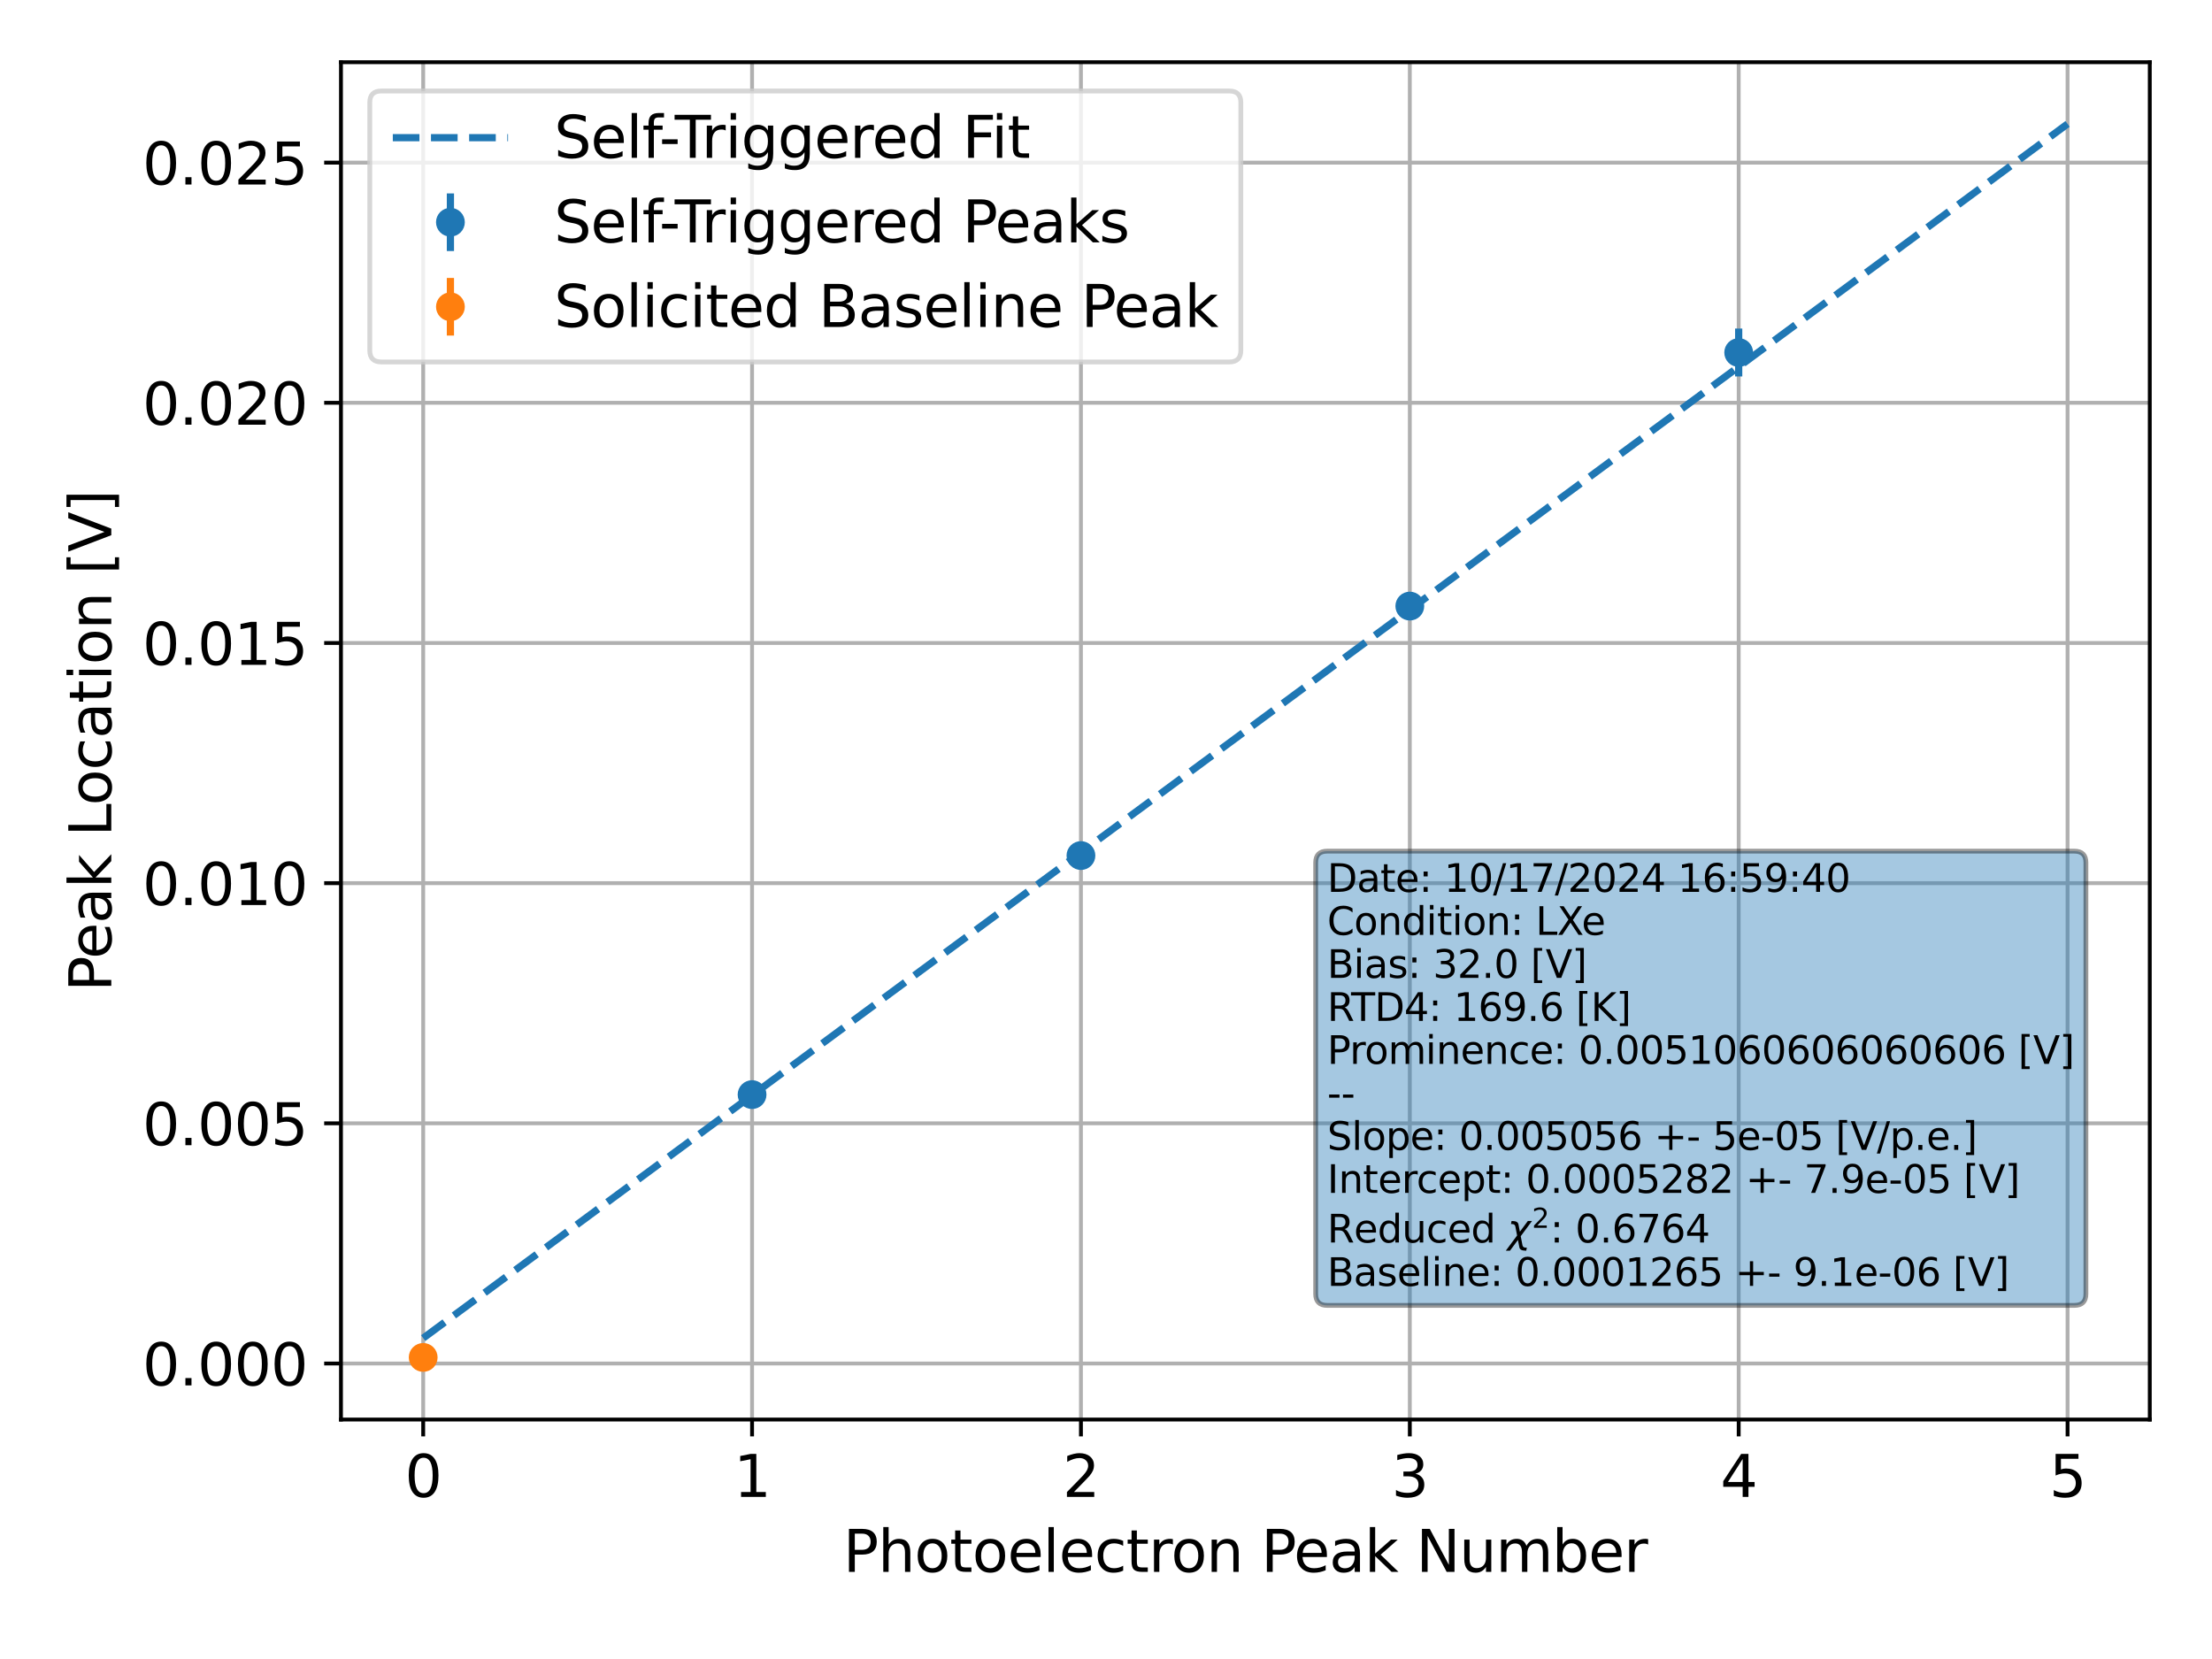 <?xml version="1.0" encoding="utf-8" standalone="no"?>
<!DOCTYPE svg PUBLIC "-//W3C//DTD SVG 1.1//EN"
  "http://www.w3.org/Graphics/SVG/1.1/DTD/svg11.dtd">
<svg xmlns:xlink="http://www.w3.org/1999/xlink" width="460.8pt" height="345.6pt" viewBox="0 0 460.8 345.6" xmlns="http://www.w3.org/2000/svg" version="1.1">
 <defs>
  <style type="text/css">*{stroke-linejoin: round; stroke-linecap: butt}</style>
 </defs>
 <g id="figure_1">
  <g id="patch_1">
   <path d="M 0 345.6 
L 460.8 345.6 
L 460.8 0 
L 0 0 
z
" style="fill: #ffffff"/>
  </g>
  <g id="axes_1">
   <g id="patch_2">
    <path d="M 71.03 295.72 
L 447.84 295.72 
L 447.84 12.96 
L 71.03 12.96 
z
" style="fill: #ffffff"/>
   </g>
   <g id="matplotlib.axis_1">
    <g id="xtick_1">
     <g id="line2d_1">
      <path d="M 88.158 295.72 
L 88.158 12.96 
" clip-path="url(#pdc0ef50275)" style="fill: none; stroke: #b0b0b0; stroke-width: 0.8; stroke-linecap: square"/>
     </g>
     <g id="line2d_2">
      <defs>
       <path id="m2bfce39508" d="M 0 0 
L 0 3.5 
" style="stroke: #000000; stroke-width: 0.8"/>
      </defs>
      <g>
       <use xlink:href="#m2bfce39508" x="88.158" y="295.72" style="stroke: #000000; stroke-width: 0.8"/>
      </g>
     </g>
     <g id="text_1">
      <!-- 0 -->
      <g transform="translate(84.34 311.838) scale(0.12 -0.12)">
       <defs>
        <path id="DejaVuSans-30" d="M 2034 4250 
Q 1547 4250 1301 3770 
Q 1056 3291 1056 2328 
Q 1056 1369 1301 889 
Q 1547 409 2034 409 
Q 2525 409 2770 889 
Q 3016 1369 3016 2328 
Q 3016 3291 2770 3770 
Q 2525 4250 2034 4250 
z
M 2034 4750 
Q 2819 4750 3233 4129 
Q 3647 3509 3647 2328 
Q 3647 1150 3233 529 
Q 2819 -91 2034 -91 
Q 1250 -91 836 529 
Q 422 1150 422 2328 
Q 422 3509 836 4129 
Q 1250 4750 2034 4750 
z
" transform="scale(0.016)"/>
       </defs>
       <use xlink:href="#DejaVuSans-30"/>
      </g>
     </g>
    </g>
    <g id="xtick_2">
     <g id="line2d_3">
      <path d="M 156.669 295.72 
L 156.669 12.96 
" clip-path="url(#pdc0ef50275)" style="fill: none; stroke: #b0b0b0; stroke-width: 0.8; stroke-linecap: square"/>
     </g>
     <g id="line2d_4">
      <g>
       <use xlink:href="#m2bfce39508" x="156.669" y="295.72" style="stroke: #000000; stroke-width: 0.8"/>
      </g>
     </g>
     <g id="text_2">
      <!-- 1 -->
      <g transform="translate(152.851 311.838) scale(0.12 -0.12)">
       <defs>
        <path id="DejaVuSans-31" d="M 794 531 
L 1825 531 
L 1825 4091 
L 703 3866 
L 703 4441 
L 1819 4666 
L 2450 4666 
L 2450 531 
L 3481 531 
L 3481 0 
L 794 0 
L 794 531 
z
" transform="scale(0.016)"/>
       </defs>
       <use xlink:href="#DejaVuSans-31"/>
      </g>
     </g>
    </g>
    <g id="xtick_3">
     <g id="line2d_5">
      <path d="M 225.18 295.72 
L 225.18 12.96 
" clip-path="url(#pdc0ef50275)" style="fill: none; stroke: #b0b0b0; stroke-width: 0.8; stroke-linecap: square"/>
     </g>
     <g id="line2d_6">
      <g>
       <use xlink:href="#m2bfce39508" x="225.18" y="295.72" style="stroke: #000000; stroke-width: 0.8"/>
      </g>
     </g>
     <g id="text_3">
      <!-- 2 -->
      <g transform="translate(221.362 311.838) scale(0.12 -0.12)">
       <defs>
        <path id="DejaVuSans-32" d="M 1228 531 
L 3431 531 
L 3431 0 
L 469 0 
L 469 531 
Q 828 903 1448 1529 
Q 2069 2156 2228 2338 
Q 2531 2678 2651 2914 
Q 2772 3150 2772 3378 
Q 2772 3750 2511 3984 
Q 2250 4219 1831 4219 
Q 1534 4219 1204 4116 
Q 875 4013 500 3803 
L 500 4441 
Q 881 4594 1212 4672 
Q 1544 4750 1819 4750 
Q 2544 4750 2975 4387 
Q 3406 4025 3406 3419 
Q 3406 3131 3298 2873 
Q 3191 2616 2906 2266 
Q 2828 2175 2409 1742 
Q 1991 1309 1228 531 
z
" transform="scale(0.016)"/>
       </defs>
       <use xlink:href="#DejaVuSans-32"/>
      </g>
     </g>
    </g>
    <g id="xtick_4">
     <g id="line2d_7">
      <path d="M 293.69 295.72 
L 293.69 12.96 
" clip-path="url(#pdc0ef50275)" style="fill: none; stroke: #b0b0b0; stroke-width: 0.8; stroke-linecap: square"/>
     </g>
     <g id="line2d_8">
      <g>
       <use xlink:href="#m2bfce39508" x="293.69" y="295.72" style="stroke: #000000; stroke-width: 0.8"/>
      </g>
     </g>
     <g id="text_4">
      <!-- 3 -->
      <g transform="translate(289.873 311.838) scale(0.12 -0.12)">
       <defs>
        <path id="DejaVuSans-33" d="M 2597 2516 
Q 3050 2419 3304 2112 
Q 3559 1806 3559 1356 
Q 3559 666 3084 287 
Q 2609 -91 1734 -91 
Q 1441 -91 1130 -33 
Q 819 25 488 141 
L 488 750 
Q 750 597 1062 519 
Q 1375 441 1716 441 
Q 2309 441 2620 675 
Q 2931 909 2931 1356 
Q 2931 1769 2642 2001 
Q 2353 2234 1838 2234 
L 1294 2234 
L 1294 2753 
L 1863 2753 
Q 2328 2753 2575 2939 
Q 2822 3125 2822 3475 
Q 2822 3834 2567 4026 
Q 2313 4219 1838 4219 
Q 1578 4219 1281 4162 
Q 984 4106 628 3988 
L 628 4550 
Q 988 4650 1302 4700 
Q 1616 4750 1894 4750 
Q 2613 4750 3031 4423 
Q 3450 4097 3450 3541 
Q 3450 3153 3228 2886 
Q 3006 2619 2597 2516 
z
" transform="scale(0.016)"/>
       </defs>
       <use xlink:href="#DejaVuSans-33"/>
      </g>
     </g>
    </g>
    <g id="xtick_5">
     <g id="line2d_9">
      <path d="M 362.201 295.72 
L 362.201 12.96 
" clip-path="url(#pdc0ef50275)" style="fill: none; stroke: #b0b0b0; stroke-width: 0.8; stroke-linecap: square"/>
     </g>
     <g id="line2d_10">
      <g>
       <use xlink:href="#m2bfce39508" x="362.201" y="295.72" style="stroke: #000000; stroke-width: 0.8"/>
      </g>
     </g>
     <g id="text_5">
      <!-- 4 -->
      <g transform="translate(358.384 311.838) scale(0.12 -0.12)">
       <defs>
        <path id="DejaVuSans-34" d="M 2419 4116 
L 825 1625 
L 2419 1625 
L 2419 4116 
z
M 2253 4666 
L 3047 4666 
L 3047 1625 
L 3713 1625 
L 3713 1100 
L 3047 1100 
L 3047 0 
L 2419 0 
L 2419 1100 
L 313 1100 
L 313 1709 
L 2253 4666 
z
" transform="scale(0.016)"/>
       </defs>
       <use xlink:href="#DejaVuSans-34"/>
      </g>
     </g>
    </g>
    <g id="xtick_6">
     <g id="line2d_11">
      <path d="M 430.712 295.72 
L 430.712 12.96 
" clip-path="url(#pdc0ef50275)" style="fill: none; stroke: #b0b0b0; stroke-width: 0.8; stroke-linecap: square"/>
     </g>
     <g id="line2d_12">
      <g>
       <use xlink:href="#m2bfce39508" x="430.712" y="295.72" style="stroke: #000000; stroke-width: 0.8"/>
      </g>
     </g>
     <g id="text_6">
      <!-- 5 -->
      <g transform="translate(426.895 311.838) scale(0.12 -0.12)">
       <defs>
        <path id="DejaVuSans-35" d="M 691 4666 
L 3169 4666 
L 3169 4134 
L 1269 4134 
L 1269 2991 
Q 1406 3038 1543 3061 
Q 1681 3084 1819 3084 
Q 2600 3084 3056 2656 
Q 3513 2228 3513 1497 
Q 3513 744 3044 326 
Q 2575 -91 1722 -91 
Q 1428 -91 1123 -41 
Q 819 9 494 109 
L 494 744 
Q 775 591 1075 516 
Q 1375 441 1709 441 
Q 2250 441 2565 725 
Q 2881 1009 2881 1497 
Q 2881 1984 2565 2268 
Q 2250 2553 1709 2553 
Q 1456 2553 1204 2497 
Q 953 2441 691 2322 
L 691 4666 
z
" transform="scale(0.016)"/>
       </defs>
       <use xlink:href="#DejaVuSans-35"/>
      </g>
     </g>
    </g>
    <g id="text_7">
     <!-- Photoelectron Peak Number -->
     <g transform="translate(175.653 327.452) scale(0.12 -0.12)">
      <defs>
       <path id="DejaVuSans-50" d="M 1259 4147 
L 1259 2394 
L 2053 2394 
Q 2494 2394 2734 2622 
Q 2975 2850 2975 3272 
Q 2975 3691 2734 3919 
Q 2494 4147 2053 4147 
L 1259 4147 
z
M 628 4666 
L 2053 4666 
Q 2838 4666 3239 4311 
Q 3641 3956 3641 3272 
Q 3641 2581 3239 2228 
Q 2838 1875 2053 1875 
L 1259 1875 
L 1259 0 
L 628 0 
L 628 4666 
z
" transform="scale(0.016)"/>
       <path id="DejaVuSans-68" d="M 3513 2113 
L 3513 0 
L 2938 0 
L 2938 2094 
Q 2938 2591 2744 2837 
Q 2550 3084 2163 3084 
Q 1697 3084 1428 2787 
Q 1159 2491 1159 1978 
L 1159 0 
L 581 0 
L 581 4863 
L 1159 4863 
L 1159 2956 
Q 1366 3272 1645 3428 
Q 1925 3584 2291 3584 
Q 2894 3584 3203 3211 
Q 3513 2838 3513 2113 
z
" transform="scale(0.016)"/>
       <path id="DejaVuSans-6f" d="M 1959 3097 
Q 1497 3097 1228 2736 
Q 959 2375 959 1747 
Q 959 1119 1226 758 
Q 1494 397 1959 397 
Q 2419 397 2687 759 
Q 2956 1122 2956 1747 
Q 2956 2369 2687 2733 
Q 2419 3097 1959 3097 
z
M 1959 3584 
Q 2709 3584 3137 3096 
Q 3566 2609 3566 1747 
Q 3566 888 3137 398 
Q 2709 -91 1959 -91 
Q 1206 -91 779 398 
Q 353 888 353 1747 
Q 353 2609 779 3096 
Q 1206 3584 1959 3584 
z
" transform="scale(0.016)"/>
       <path id="DejaVuSans-74" d="M 1172 4494 
L 1172 3500 
L 2356 3500 
L 2356 3053 
L 1172 3053 
L 1172 1153 
Q 1172 725 1289 603 
Q 1406 481 1766 481 
L 2356 481 
L 2356 0 
L 1766 0 
Q 1100 0 847 248 
Q 594 497 594 1153 
L 594 3053 
L 172 3053 
L 172 3500 
L 594 3500 
L 594 4494 
L 1172 4494 
z
" transform="scale(0.016)"/>
       <path id="DejaVuSans-65" d="M 3597 1894 
L 3597 1613 
L 953 1613 
Q 991 1019 1311 708 
Q 1631 397 2203 397 
Q 2534 397 2845 478 
Q 3156 559 3463 722 
L 3463 178 
Q 3153 47 2828 -22 
Q 2503 -91 2169 -91 
Q 1331 -91 842 396 
Q 353 884 353 1716 
Q 353 2575 817 3079 
Q 1281 3584 2069 3584 
Q 2775 3584 3186 3129 
Q 3597 2675 3597 1894 
z
M 3022 2063 
Q 3016 2534 2758 2815 
Q 2500 3097 2075 3097 
Q 1594 3097 1305 2825 
Q 1016 2553 972 2059 
L 3022 2063 
z
" transform="scale(0.016)"/>
       <path id="DejaVuSans-6c" d="M 603 4863 
L 1178 4863 
L 1178 0 
L 603 0 
L 603 4863 
z
" transform="scale(0.016)"/>
       <path id="DejaVuSans-63" d="M 3122 3366 
L 3122 2828 
Q 2878 2963 2633 3030 
Q 2388 3097 2138 3097 
Q 1578 3097 1268 2742 
Q 959 2388 959 1747 
Q 959 1106 1268 751 
Q 1578 397 2138 397 
Q 2388 397 2633 464 
Q 2878 531 3122 666 
L 3122 134 
Q 2881 22 2623 -34 
Q 2366 -91 2075 -91 
Q 1284 -91 818 406 
Q 353 903 353 1747 
Q 353 2603 823 3093 
Q 1294 3584 2113 3584 
Q 2378 3584 2631 3529 
Q 2884 3475 3122 3366 
z
" transform="scale(0.016)"/>
       <path id="DejaVuSans-72" d="M 2631 2963 
Q 2534 3019 2420 3045 
Q 2306 3072 2169 3072 
Q 1681 3072 1420 2755 
Q 1159 2438 1159 1844 
L 1159 0 
L 581 0 
L 581 3500 
L 1159 3500 
L 1159 2956 
Q 1341 3275 1631 3429 
Q 1922 3584 2338 3584 
Q 2397 3584 2469 3576 
Q 2541 3569 2628 3553 
L 2631 2963 
z
" transform="scale(0.016)"/>
       <path id="DejaVuSans-6e" d="M 3513 2113 
L 3513 0 
L 2938 0 
L 2938 2094 
Q 2938 2591 2744 2837 
Q 2550 3084 2163 3084 
Q 1697 3084 1428 2787 
Q 1159 2491 1159 1978 
L 1159 0 
L 581 0 
L 581 3500 
L 1159 3500 
L 1159 2956 
Q 1366 3272 1645 3428 
Q 1925 3584 2291 3584 
Q 2894 3584 3203 3211 
Q 3513 2838 3513 2113 
z
" transform="scale(0.016)"/>
       <path id="DejaVuSans-20" transform="scale(0.016)"/>
       <path id="DejaVuSans-61" d="M 2194 1759 
Q 1497 1759 1228 1600 
Q 959 1441 959 1056 
Q 959 750 1161 570 
Q 1363 391 1709 391 
Q 2188 391 2477 730 
Q 2766 1069 2766 1631 
L 2766 1759 
L 2194 1759 
z
M 3341 1997 
L 3341 0 
L 2766 0 
L 2766 531 
Q 2569 213 2275 61 
Q 1981 -91 1556 -91 
Q 1019 -91 701 211 
Q 384 513 384 1019 
Q 384 1609 779 1909 
Q 1175 2209 1959 2209 
L 2766 2209 
L 2766 2266 
Q 2766 2663 2505 2880 
Q 2244 3097 1772 3097 
Q 1472 3097 1187 3025 
Q 903 2953 641 2809 
L 641 3341 
Q 956 3463 1253 3523 
Q 1550 3584 1831 3584 
Q 2591 3584 2966 3190 
Q 3341 2797 3341 1997 
z
" transform="scale(0.016)"/>
       <path id="DejaVuSans-6b" d="M 581 4863 
L 1159 4863 
L 1159 1991 
L 2875 3500 
L 3609 3500 
L 1753 1863 
L 3688 0 
L 2938 0 
L 1159 1709 
L 1159 0 
L 581 0 
L 581 4863 
z
" transform="scale(0.016)"/>
       <path id="DejaVuSans-4e" d="M 628 4666 
L 1478 4666 
L 3547 763 
L 3547 4666 
L 4159 4666 
L 4159 0 
L 3309 0 
L 1241 3903 
L 1241 0 
L 628 0 
L 628 4666 
z
" transform="scale(0.016)"/>
       <path id="DejaVuSans-75" d="M 544 1381 
L 544 3500 
L 1119 3500 
L 1119 1403 
Q 1119 906 1312 657 
Q 1506 409 1894 409 
Q 2359 409 2629 706 
Q 2900 1003 2900 1516 
L 2900 3500 
L 3475 3500 
L 3475 0 
L 2900 0 
L 2900 538 
Q 2691 219 2414 64 
Q 2138 -91 1772 -91 
Q 1169 -91 856 284 
Q 544 659 544 1381 
z
M 1991 3584 
L 1991 3584 
z
" transform="scale(0.016)"/>
       <path id="DejaVuSans-6d" d="M 3328 2828 
Q 3544 3216 3844 3400 
Q 4144 3584 4550 3584 
Q 5097 3584 5394 3201 
Q 5691 2819 5691 2113 
L 5691 0 
L 5113 0 
L 5113 2094 
Q 5113 2597 4934 2840 
Q 4756 3084 4391 3084 
Q 3944 3084 3684 2787 
Q 3425 2491 3425 1978 
L 3425 0 
L 2847 0 
L 2847 2094 
Q 2847 2600 2669 2842 
Q 2491 3084 2119 3084 
Q 1678 3084 1418 2786 
Q 1159 2488 1159 1978 
L 1159 0 
L 581 0 
L 581 3500 
L 1159 3500 
L 1159 2956 
Q 1356 3278 1631 3431 
Q 1906 3584 2284 3584 
Q 2666 3584 2933 3390 
Q 3200 3197 3328 2828 
z
" transform="scale(0.016)"/>
       <path id="DejaVuSans-62" d="M 3116 1747 
Q 3116 2381 2855 2742 
Q 2594 3103 2138 3103 
Q 1681 3103 1420 2742 
Q 1159 2381 1159 1747 
Q 1159 1113 1420 752 
Q 1681 391 2138 391 
Q 2594 391 2855 752 
Q 3116 1113 3116 1747 
z
M 1159 2969 
Q 1341 3281 1617 3432 
Q 1894 3584 2278 3584 
Q 2916 3584 3314 3078 
Q 3713 2572 3713 1747 
Q 3713 922 3314 415 
Q 2916 -91 2278 -91 
Q 1894 -91 1617 61 
Q 1341 213 1159 525 
L 1159 0 
L 581 0 
L 581 4863 
L 1159 4863 
L 1159 2969 
z
" transform="scale(0.016)"/>
      </defs>
      <use xlink:href="#DejaVuSans-50"/>
      <use xlink:href="#DejaVuSans-68" x="60.303"/>
      <use xlink:href="#DejaVuSans-6f" x="123.682"/>
      <use xlink:href="#DejaVuSans-74" x="184.863"/>
      <use xlink:href="#DejaVuSans-6f" x="224.072"/>
      <use xlink:href="#DejaVuSans-65" x="285.254"/>
      <use xlink:href="#DejaVuSans-6c" x="346.777"/>
      <use xlink:href="#DejaVuSans-65" x="374.561"/>
      <use xlink:href="#DejaVuSans-63" x="436.084"/>
      <use xlink:href="#DejaVuSans-74" x="491.064"/>
      <use xlink:href="#DejaVuSans-72" x="530.273"/>
      <use xlink:href="#DejaVuSans-6f" x="569.137"/>
      <use xlink:href="#DejaVuSans-6e" x="630.318"/>
      <use xlink:href="#DejaVuSans-20" x="693.697"/>
      <use xlink:href="#DejaVuSans-50" x="725.484"/>
      <use xlink:href="#DejaVuSans-65" x="782.162"/>
      <use xlink:href="#DejaVuSans-61" x="843.686"/>
      <use xlink:href="#DejaVuSans-6b" x="904.965"/>
      <use xlink:href="#DejaVuSans-20" x="962.875"/>
      <use xlink:href="#DejaVuSans-4e" x="994.662"/>
      <use xlink:href="#DejaVuSans-75" x="1069.467"/>
      <use xlink:href="#DejaVuSans-6d" x="1132.846"/>
      <use xlink:href="#DejaVuSans-62" x="1230.258"/>
      <use xlink:href="#DejaVuSans-65" x="1293.734"/>
      <use xlink:href="#DejaVuSans-72" x="1355.258"/>
     </g>
    </g>
   </g>
   <g id="matplotlib.axis_2">
    <g id="ytick_1">
     <g id="line2d_13">
      <path d="M 71.03 284.042 
L 447.84 284.042 
" clip-path="url(#pdc0ef50275)" style="fill: none; stroke: #b0b0b0; stroke-width: 0.8; stroke-linecap: square"/>
     </g>
     <g id="line2d_14">
      <defs>
       <path id="m5e9e2263dc" d="M 0 0 
L -3.5 0 
" style="stroke: #000000; stroke-width: 0.8"/>
      </defs>
      <g>
       <use xlink:href="#m5e9e2263dc" x="71.03" y="284.042" style="stroke: #000000; stroke-width: 0.8"/>
      </g>
     </g>
     <g id="text_8">
      <!-- 0.000 -->
      <g transform="translate(29.676 288.601) scale(0.12 -0.12)">
       <defs>
        <path id="DejaVuSans-2e" d="M 684 794 
L 1344 794 
L 1344 0 
L 684 0 
L 684 794 
z
" transform="scale(0.016)"/>
       </defs>
       <use xlink:href="#DejaVuSans-30"/>
       <use xlink:href="#DejaVuSans-2e" x="63.623"/>
       <use xlink:href="#DejaVuSans-30" x="95.41"/>
       <use xlink:href="#DejaVuSans-30" x="159.033"/>
       <use xlink:href="#DejaVuSans-30" x="222.656"/>
      </g>
     </g>
    </g>
    <g id="ytick_2">
     <g id="line2d_15">
      <path d="M 71.03 234.009 
L 447.84 234.009 
" clip-path="url(#pdc0ef50275)" style="fill: none; stroke: #b0b0b0; stroke-width: 0.8; stroke-linecap: square"/>
     </g>
     <g id="line2d_16">
      <g>
       <use xlink:href="#m5e9e2263dc" x="71.03" y="234.009" style="stroke: #000000; stroke-width: 0.8"/>
      </g>
     </g>
     <g id="text_9">
      <!-- 0.005 -->
      <g transform="translate(29.676 238.568) scale(0.12 -0.12)">
       <use xlink:href="#DejaVuSans-30"/>
       <use xlink:href="#DejaVuSans-2e" x="63.623"/>
       <use xlink:href="#DejaVuSans-30" x="95.41"/>
       <use xlink:href="#DejaVuSans-30" x="159.033"/>
       <use xlink:href="#DejaVuSans-35" x="222.656"/>
      </g>
     </g>
    </g>
    <g id="ytick_3">
     <g id="line2d_17">
      <path d="M 71.03 183.976 
L 447.84 183.976 
" clip-path="url(#pdc0ef50275)" style="fill: none; stroke: #b0b0b0; stroke-width: 0.8; stroke-linecap: square"/>
     </g>
     <g id="line2d_18">
      <g>
       <use xlink:href="#m5e9e2263dc" x="71.03" y="183.976" style="stroke: #000000; stroke-width: 0.8"/>
      </g>
     </g>
     <g id="text_10">
      <!-- 0.010 -->
      <g transform="translate(29.676 188.535) scale(0.12 -0.12)">
       <use xlink:href="#DejaVuSans-30"/>
       <use xlink:href="#DejaVuSans-2e" x="63.623"/>
       <use xlink:href="#DejaVuSans-30" x="95.41"/>
       <use xlink:href="#DejaVuSans-31" x="159.033"/>
       <use xlink:href="#DejaVuSans-30" x="222.656"/>
      </g>
     </g>
    </g>
    <g id="ytick_4">
     <g id="line2d_19">
      <path d="M 71.03 133.944 
L 447.84 133.944 
" clip-path="url(#pdc0ef50275)" style="fill: none; stroke: #b0b0b0; stroke-width: 0.8; stroke-linecap: square"/>
     </g>
     <g id="line2d_20">
      <g>
       <use xlink:href="#m5e9e2263dc" x="71.03" y="133.944" style="stroke: #000000; stroke-width: 0.8"/>
      </g>
     </g>
     <g id="text_11">
      <!-- 0.015 -->
      <g transform="translate(29.676 138.503) scale(0.12 -0.12)">
       <use xlink:href="#DejaVuSans-30"/>
       <use xlink:href="#DejaVuSans-2e" x="63.623"/>
       <use xlink:href="#DejaVuSans-30" x="95.41"/>
       <use xlink:href="#DejaVuSans-31" x="159.033"/>
       <use xlink:href="#DejaVuSans-35" x="222.656"/>
      </g>
     </g>
    </g>
    <g id="ytick_5">
     <g id="line2d_21">
      <path d="M 71.03 83.911 
L 447.84 83.911 
" clip-path="url(#pdc0ef50275)" style="fill: none; stroke: #b0b0b0; stroke-width: 0.8; stroke-linecap: square"/>
     </g>
     <g id="line2d_22">
      <g>
       <use xlink:href="#m5e9e2263dc" x="71.03" y="83.911" style="stroke: #000000; stroke-width: 0.8"/>
      </g>
     </g>
     <g id="text_12">
      <!-- 0.020 -->
      <g transform="translate(29.676 88.47) scale(0.12 -0.12)">
       <use xlink:href="#DejaVuSans-30"/>
       <use xlink:href="#DejaVuSans-2e" x="63.623"/>
       <use xlink:href="#DejaVuSans-30" x="95.41"/>
       <use xlink:href="#DejaVuSans-32" x="159.033"/>
       <use xlink:href="#DejaVuSans-30" x="222.656"/>
      </g>
     </g>
    </g>
    <g id="ytick_6">
     <g id="line2d_23">
      <path d="M 71.03 33.878 
L 447.84 33.878 
" clip-path="url(#pdc0ef50275)" style="fill: none; stroke: #b0b0b0; stroke-width: 0.8; stroke-linecap: square"/>
     </g>
     <g id="line2d_24">
      <g>
       <use xlink:href="#m5e9e2263dc" x="71.03" y="33.878" style="stroke: #000000; stroke-width: 0.8"/>
      </g>
     </g>
     <g id="text_13">
      <!-- 0.025 -->
      <g transform="translate(29.676 38.437) scale(0.12 -0.12)">
       <use xlink:href="#DejaVuSans-30"/>
       <use xlink:href="#DejaVuSans-2e" x="63.623"/>
       <use xlink:href="#DejaVuSans-30" x="95.41"/>
       <use xlink:href="#DejaVuSans-32" x="159.033"/>
       <use xlink:href="#DejaVuSans-35" x="222.656"/>
      </g>
     </g>
    </g>
    <g id="text_14">
     <!-- Peak Location [V] -->
     <g transform="translate(23.181 206.562) rotate(-90) scale(0.12 -0.12)">
      <defs>
       <path id="DejaVuSans-4c" d="M 628 4666 
L 1259 4666 
L 1259 531 
L 3531 531 
L 3531 0 
L 628 0 
L 628 4666 
z
" transform="scale(0.016)"/>
       <path id="DejaVuSans-69" d="M 603 3500 
L 1178 3500 
L 1178 0 
L 603 0 
L 603 3500 
z
M 603 4863 
L 1178 4863 
L 1178 4134 
L 603 4134 
L 603 4863 
z
" transform="scale(0.016)"/>
       <path id="DejaVuSans-5b" d="M 550 4863 
L 1875 4863 
L 1875 4416 
L 1125 4416 
L 1125 -397 
L 1875 -397 
L 1875 -844 
L 550 -844 
L 550 4863 
z
" transform="scale(0.016)"/>
       <path id="DejaVuSans-56" d="M 1831 0 
L 50 4666 
L 709 4666 
L 2188 738 
L 3669 4666 
L 4325 4666 
L 2547 0 
L 1831 0 
z
" transform="scale(0.016)"/>
       <path id="DejaVuSans-5d" d="M 1947 4863 
L 1947 -844 
L 622 -844 
L 622 -397 
L 1369 -397 
L 1369 4416 
L 622 4416 
L 622 4863 
L 1947 4863 
z
" transform="scale(0.016)"/>
      </defs>
      <use xlink:href="#DejaVuSans-50"/>
      <use xlink:href="#DejaVuSans-65" x="56.678"/>
      <use xlink:href="#DejaVuSans-61" x="118.201"/>
      <use xlink:href="#DejaVuSans-6b" x="179.48"/>
      <use xlink:href="#DejaVuSans-20" x="237.391"/>
      <use xlink:href="#DejaVuSans-4c" x="269.178"/>
      <use xlink:href="#DejaVuSans-6f" x="323.141"/>
      <use xlink:href="#DejaVuSans-63" x="384.322"/>
      <use xlink:href="#DejaVuSans-61" x="439.303"/>
      <use xlink:href="#DejaVuSans-74" x="500.582"/>
      <use xlink:href="#DejaVuSans-69" x="539.791"/>
      <use xlink:href="#DejaVuSans-6f" x="567.574"/>
      <use xlink:href="#DejaVuSans-6e" x="628.756"/>
      <use xlink:href="#DejaVuSans-20" x="692.135"/>
      <use xlink:href="#DejaVuSans-5b" x="723.922"/>
      <use xlink:href="#DejaVuSans-56" x="762.936"/>
      <use xlink:href="#DejaVuSans-5d" x="831.344"/>
     </g>
    </g>
   </g>
   <g id="LineCollection_1">
    <path d="M 156.669 228.521 
L 156.669 227.531 
" clip-path="url(#pdc0ef50275)" style="fill: none; stroke: #1f77b4; stroke-width: 1.5"/>
    <path d="M 225.18 179.022 
L 225.18 177.436 
" clip-path="url(#pdc0ef50275)" style="fill: none; stroke: #1f77b4; stroke-width: 1.5"/>
    <path d="M 293.69 127.73 
L 293.69 124.787 
" clip-path="url(#pdc0ef50275)" style="fill: none; stroke: #1f77b4; stroke-width: 1.5"/>
    <path d="M 362.201 78.427 
L 362.201 68.449 
" clip-path="url(#pdc0ef50275)" style="fill: none; stroke: #1f77b4; stroke-width: 1.5"/>
   </g>
   <g id="LineCollection_2">
    <path d="M 88.158 282.867 
L 88.158 282.685 
" clip-path="url(#pdc0ef50275)" style="fill: none; stroke: #ff7f0e; stroke-width: 1.5"/>
   </g>
   <g id="line2d_25">
    <path d="M 88.158 278.756 
L 106.187 265.443 
L 124.216 252.131 
L 142.245 238.818 
L 160.274 225.505 
L 178.304 212.192 
L 196.333 198.879 
L 214.362 185.566 
L 232.391 172.254 
L 250.42 158.941 
L 268.45 145.628 
L 286.479 132.315 
L 304.508 119.002 
L 322.537 105.69 
L 340.566 92.377 
L 358.596 79.064 
L 376.625 65.751 
L 394.654 52.438 
L 412.683 39.126 
L 430.712 25.813 
" clip-path="url(#pdc0ef50275)" style="fill: none; stroke-dasharray: 5.55,2.4; stroke-dashoffset: 0; stroke: #1f77b4; stroke-width: 1.5"/>
   </g>
   <g id="line2d_26">
    <defs>
     <path id="mc6892e3b3c" d="M 0 2.5 
C 0.663 2.5 1.299 2.237 1.768 1.768 
C 2.237 1.299 2.5 0.663 2.5 0 
C 2.5 -0.663 2.237 -1.299 1.768 -1.768 
C 1.299 -2.237 0.663 -2.5 0 -2.5 
C -0.663 -2.5 -1.299 -2.237 -1.768 -1.768 
C -2.237 -1.299 -2.5 -0.663 -2.5 0 
C -2.5 0.663 -2.237 1.299 -1.768 1.768 
C -1.299 2.237 -0.663 2.5 0 2.5 
z
" style="stroke: #1f77b4"/>
    </defs>
    <g clip-path="url(#pdc0ef50275)">
     <use xlink:href="#mc6892e3b3c" x="156.669" y="228.026" style="fill: #1f77b4; stroke: #1f77b4"/>
     <use xlink:href="#mc6892e3b3c" x="225.18" y="178.229" style="fill: #1f77b4; stroke: #1f77b4"/>
     <use xlink:href="#mc6892e3b3c" x="293.69" y="126.258" style="fill: #1f77b4; stroke: #1f77b4"/>
     <use xlink:href="#mc6892e3b3c" x="362.201" y="73.438" style="fill: #1f77b4; stroke: #1f77b4"/>
    </g>
   </g>
   <g id="line2d_27">
    <defs>
     <path id="md7bdbc6afd" d="M 0 2.5 
C 0.663 2.5 1.299 2.237 1.768 1.768 
C 2.237 1.299 2.5 0.663 2.5 0 
C 2.5 -0.663 2.237 -1.299 1.768 -1.768 
C 1.299 -2.237 0.663 -2.5 0 -2.5 
C -0.663 -2.5 -1.299 -2.237 -1.768 -1.768 
C -2.237 -1.299 -2.5 -0.663 -2.5 0 
C -2.5 0.663 -2.237 1.299 -1.768 1.768 
C -1.299 2.237 -0.663 2.5 0 2.5 
z
" style="stroke: #ff7f0e"/>
    </defs>
    <g clip-path="url(#pdc0ef50275)">
     <use xlink:href="#md7bdbc6afd" x="88.158" y="282.776" style="fill: #ff7f0e; stroke: #ff7f0e"/>
    </g>
   </g>
   <g id="patch_3">
    <path d="M 71.03 295.72 
L 71.03 12.96 
" style="fill: none; stroke: #000000; stroke-width: 0.8; stroke-linejoin: miter; stroke-linecap: square"/>
   </g>
   <g id="patch_4">
    <path d="M 447.84 295.72 
L 447.84 12.96 
" style="fill: none; stroke: #000000; stroke-width: 0.8; stroke-linejoin: miter; stroke-linecap: square"/>
   </g>
   <g id="patch_5">
    <path d="M 71.03 295.72 
L 447.84 295.72 
" style="fill: none; stroke: #000000; stroke-width: 0.8; stroke-linejoin: miter; stroke-linecap: square"/>
   </g>
   <g id="patch_6">
    <path d="M 71.03 12.96 
L 447.84 12.96 
" style="fill: none; stroke: #000000; stroke-width: 0.8; stroke-linejoin: miter; stroke-linecap: square"/>
   </g>
   <g id="legend_1">
    <g id="patch_7">
     <path d="M 79.43 75.401 
L 256.089 75.401 
Q 258.489 75.401 258.489 73.001 
L 258.489 21.36 
Q 258.489 18.96 256.089 18.96 
L 79.43 18.96 
Q 77.03 18.96 77.03 21.36 
L 77.03 73.001 
Q 77.03 75.401 79.43 75.401 
z
" style="fill: #ffffff; opacity: 0.8; stroke: #cccccc; stroke-linejoin: miter"/>
    </g>
    <g id="line2d_28">
     <path d="M 81.83 28.678 
L 93.83 28.678 
L 105.83 28.678 
" style="fill: none; stroke-dasharray: 5.55,2.4; stroke-dashoffset: 0; stroke: #1f77b4; stroke-width: 1.5"/>
    </g>
    <g id="text_15">
     <!-- Self-Triggered Fit -->
     <g transform="translate(115.43 32.878) scale(0.12 -0.12)">
      <defs>
       <path id="DejaVuSans-53" d="M 3425 4513 
L 3425 3897 
Q 3066 4069 2747 4153 
Q 2428 4238 2131 4238 
Q 1616 4238 1336 4038 
Q 1056 3838 1056 3469 
Q 1056 3159 1242 3001 
Q 1428 2844 1947 2747 
L 2328 2669 
Q 3034 2534 3370 2195 
Q 3706 1856 3706 1288 
Q 3706 609 3251 259 
Q 2797 -91 1919 -91 
Q 1588 -91 1214 -16 
Q 841 59 441 206 
L 441 856 
Q 825 641 1194 531 
Q 1563 422 1919 422 
Q 2459 422 2753 634 
Q 3047 847 3047 1241 
Q 3047 1584 2836 1778 
Q 2625 1972 2144 2069 
L 1759 2144 
Q 1053 2284 737 2584 
Q 422 2884 422 3419 
Q 422 4038 858 4394 
Q 1294 4750 2059 4750 
Q 2388 4750 2728 4690 
Q 3069 4631 3425 4513 
z
" transform="scale(0.016)"/>
       <path id="DejaVuSans-66" d="M 2375 4863 
L 2375 4384 
L 1825 4384 
Q 1516 4384 1395 4259 
Q 1275 4134 1275 3809 
L 1275 3500 
L 2222 3500 
L 2222 3053 
L 1275 3053 
L 1275 0 
L 697 0 
L 697 3053 
L 147 3053 
L 147 3500 
L 697 3500 
L 697 3744 
Q 697 4328 969 4595 
Q 1241 4863 1831 4863 
L 2375 4863 
z
" transform="scale(0.016)"/>
       <path id="DejaVuSans-2d" d="M 313 2009 
L 1997 2009 
L 1997 1497 
L 313 1497 
L 313 2009 
z
" transform="scale(0.016)"/>
       <path id="DejaVuSans-54" d="M -19 4666 
L 3928 4666 
L 3928 4134 
L 2272 4134 
L 2272 0 
L 1638 0 
L 1638 4134 
L -19 4134 
L -19 4666 
z
" transform="scale(0.016)"/>
       <path id="DejaVuSans-67" d="M 2906 1791 
Q 2906 2416 2648 2759 
Q 2391 3103 1925 3103 
Q 1463 3103 1205 2759 
Q 947 2416 947 1791 
Q 947 1169 1205 825 
Q 1463 481 1925 481 
Q 2391 481 2648 825 
Q 2906 1169 2906 1791 
z
M 3481 434 
Q 3481 -459 3084 -895 
Q 2688 -1331 1869 -1331 
Q 1566 -1331 1297 -1286 
Q 1028 -1241 775 -1147 
L 775 -588 
Q 1028 -725 1275 -790 
Q 1522 -856 1778 -856 
Q 2344 -856 2625 -561 
Q 2906 -266 2906 331 
L 2906 616 
Q 2728 306 2450 153 
Q 2172 0 1784 0 
Q 1141 0 747 490 
Q 353 981 353 1791 
Q 353 2603 747 3093 
Q 1141 3584 1784 3584 
Q 2172 3584 2450 3431 
Q 2728 3278 2906 2969 
L 2906 3500 
L 3481 3500 
L 3481 434 
z
" transform="scale(0.016)"/>
       <path id="DejaVuSans-64" d="M 2906 2969 
L 2906 4863 
L 3481 4863 
L 3481 0 
L 2906 0 
L 2906 525 
Q 2725 213 2448 61 
Q 2172 -91 1784 -91 
Q 1150 -91 751 415 
Q 353 922 353 1747 
Q 353 2572 751 3078 
Q 1150 3584 1784 3584 
Q 2172 3584 2448 3432 
Q 2725 3281 2906 2969 
z
M 947 1747 
Q 947 1113 1208 752 
Q 1469 391 1925 391 
Q 2381 391 2643 752 
Q 2906 1113 2906 1747 
Q 2906 2381 2643 2742 
Q 2381 3103 1925 3103 
Q 1469 3103 1208 2742 
Q 947 2381 947 1747 
z
" transform="scale(0.016)"/>
       <path id="DejaVuSans-46" d="M 628 4666 
L 3309 4666 
L 3309 4134 
L 1259 4134 
L 1259 2759 
L 3109 2759 
L 3109 2228 
L 1259 2228 
L 1259 0 
L 628 0 
L 628 4666 
z
" transform="scale(0.016)"/>
      </defs>
      <use xlink:href="#DejaVuSans-53"/>
      <use xlink:href="#DejaVuSans-65" x="63.477"/>
      <use xlink:href="#DejaVuSans-6c" x="125"/>
      <use xlink:href="#DejaVuSans-66" x="152.783"/>
      <use xlink:href="#DejaVuSans-2d" x="182.488"/>
      <use xlink:href="#DejaVuSans-54" x="209.447"/>
      <use xlink:href="#DejaVuSans-72" x="255.781"/>
      <use xlink:href="#DejaVuSans-69" x="296.895"/>
      <use xlink:href="#DejaVuSans-67" x="324.678"/>
      <use xlink:href="#DejaVuSans-67" x="388.154"/>
      <use xlink:href="#DejaVuSans-65" x="451.631"/>
      <use xlink:href="#DejaVuSans-72" x="513.154"/>
      <use xlink:href="#DejaVuSans-65" x="552.018"/>
      <use xlink:href="#DejaVuSans-64" x="613.541"/>
      <use xlink:href="#DejaVuSans-20" x="677.018"/>
      <use xlink:href="#DejaVuSans-46" x="708.805"/>
      <use xlink:href="#DejaVuSans-69" x="759.074"/>
      <use xlink:href="#DejaVuSans-74" x="786.857"/>
     </g>
    </g>
    <g id="LineCollection_3">
     <path d="M 93.83 52.292 
L 93.83 40.292 
" style="fill: none; stroke: #1f77b4; stroke-width: 1.5"/>
    </g>
    <g id="line2d_29"/>
    <g id="line2d_30">
     <g>
      <use xlink:href="#mc6892e3b3c" x="93.83" y="46.292" style="fill: #1f77b4; stroke: #1f77b4"/>
     </g>
    </g>
    <g id="text_16">
     <!-- Self-Triggered Peaks -->
     <g transform="translate(115.43 50.492) scale(0.12 -0.12)">
      <defs>
       <path id="DejaVuSans-73" d="M 2834 3397 
L 2834 2853 
Q 2591 2978 2328 3040 
Q 2066 3103 1784 3103 
Q 1356 3103 1142 2972 
Q 928 2841 928 2578 
Q 928 2378 1081 2264 
Q 1234 2150 1697 2047 
L 1894 2003 
Q 2506 1872 2764 1633 
Q 3022 1394 3022 966 
Q 3022 478 2636 193 
Q 2250 -91 1575 -91 
Q 1294 -91 989 -36 
Q 684 19 347 128 
L 347 722 
Q 666 556 975 473 
Q 1284 391 1588 391 
Q 1994 391 2212 530 
Q 2431 669 2431 922 
Q 2431 1156 2273 1281 
Q 2116 1406 1581 1522 
L 1381 1569 
Q 847 1681 609 1914 
Q 372 2147 372 2553 
Q 372 3047 722 3315 
Q 1072 3584 1716 3584 
Q 2034 3584 2315 3537 
Q 2597 3491 2834 3397 
z
" transform="scale(0.016)"/>
      </defs>
      <use xlink:href="#DejaVuSans-53"/>
      <use xlink:href="#DejaVuSans-65" x="63.477"/>
      <use xlink:href="#DejaVuSans-6c" x="125"/>
      <use xlink:href="#DejaVuSans-66" x="152.783"/>
      <use xlink:href="#DejaVuSans-2d" x="182.488"/>
      <use xlink:href="#DejaVuSans-54" x="209.447"/>
      <use xlink:href="#DejaVuSans-72" x="255.781"/>
      <use xlink:href="#DejaVuSans-69" x="296.895"/>
      <use xlink:href="#DejaVuSans-67" x="324.678"/>
      <use xlink:href="#DejaVuSans-67" x="388.154"/>
      <use xlink:href="#DejaVuSans-65" x="451.631"/>
      <use xlink:href="#DejaVuSans-72" x="513.154"/>
      <use xlink:href="#DejaVuSans-65" x="552.018"/>
      <use xlink:href="#DejaVuSans-64" x="613.541"/>
      <use xlink:href="#DejaVuSans-20" x="677.018"/>
      <use xlink:href="#DejaVuSans-50" x="708.805"/>
      <use xlink:href="#DejaVuSans-65" x="765.482"/>
      <use xlink:href="#DejaVuSans-61" x="827.006"/>
      <use xlink:href="#DejaVuSans-6b" x="888.285"/>
      <use xlink:href="#DejaVuSans-73" x="946.195"/>
     </g>
    </g>
    <g id="LineCollection_4">
     <path d="M 93.83 69.906 
L 93.83 57.906 
" style="fill: none; stroke: #ff7f0e; stroke-width: 1.5"/>
    </g>
    <g id="line2d_31"/>
    <g id="line2d_32">
     <g>
      <use xlink:href="#md7bdbc6afd" x="93.83" y="63.906" style="fill: #ff7f0e; stroke: #ff7f0e"/>
     </g>
    </g>
    <g id="text_17">
     <!-- Solicited Baseline Peak -->
     <g transform="translate(115.43 68.106) scale(0.12 -0.12)">
      <defs>
       <path id="DejaVuSans-42" d="M 1259 2228 
L 1259 519 
L 2272 519 
Q 2781 519 3026 730 
Q 3272 941 3272 1375 
Q 3272 1813 3026 2020 
Q 2781 2228 2272 2228 
L 1259 2228 
z
M 1259 4147 
L 1259 2741 
L 2194 2741 
Q 2656 2741 2882 2914 
Q 3109 3088 3109 3444 
Q 3109 3797 2882 3972 
Q 2656 4147 2194 4147 
L 1259 4147 
z
M 628 4666 
L 2241 4666 
Q 2963 4666 3353 4366 
Q 3744 4066 3744 3513 
Q 3744 3084 3544 2831 
Q 3344 2578 2956 2516 
Q 3422 2416 3680 2098 
Q 3938 1781 3938 1306 
Q 3938 681 3513 340 
Q 3088 0 2303 0 
L 628 0 
L 628 4666 
z
" transform="scale(0.016)"/>
      </defs>
      <use xlink:href="#DejaVuSans-53"/>
      <use xlink:href="#DejaVuSans-6f" x="63.477"/>
      <use xlink:href="#DejaVuSans-6c" x="124.658"/>
      <use xlink:href="#DejaVuSans-69" x="152.441"/>
      <use xlink:href="#DejaVuSans-63" x="180.225"/>
      <use xlink:href="#DejaVuSans-69" x="235.205"/>
      <use xlink:href="#DejaVuSans-74" x="262.988"/>
      <use xlink:href="#DejaVuSans-65" x="302.197"/>
      <use xlink:href="#DejaVuSans-64" x="363.721"/>
      <use xlink:href="#DejaVuSans-20" x="427.197"/>
      <use xlink:href="#DejaVuSans-42" x="458.984"/>
      <use xlink:href="#DejaVuSans-61" x="527.588"/>
      <use xlink:href="#DejaVuSans-73" x="588.867"/>
      <use xlink:href="#DejaVuSans-65" x="640.967"/>
      <use xlink:href="#DejaVuSans-6c" x="702.49"/>
      <use xlink:href="#DejaVuSans-69" x="730.273"/>
      <use xlink:href="#DejaVuSans-6e" x="758.057"/>
      <use xlink:href="#DejaVuSans-65" x="821.436"/>
      <use xlink:href="#DejaVuSans-20" x="882.959"/>
      <use xlink:href="#DejaVuSans-50" x="914.746"/>
      <use xlink:href="#DejaVuSans-65" x="971.424"/>
      <use xlink:href="#DejaVuSans-61" x="1032.947"/>
      <use xlink:href="#DejaVuSans-6b" x="1094.227"/>
     </g>
    </g>
   </g>
  </g>
  <g id="text_18">
   <g id="patch_8">
    <path d="M 276.48 271.937 
L 432.134 271.937 
Q 434.534 271.937 434.534 269.536 
L 434.534 179.712 
Q 434.534 177.312 432.134 177.312 
L 276.48 177.312 
Q 274.08 177.312 274.08 179.712 
L 274.08 269.536 
Q 274.08 271.937 276.48 271.937 
z
" style="fill: #1f77b4; opacity: 0.4; stroke: #000000; stroke-linejoin: miter"/>
   </g>
   <!-- Date: 10/17/2024 16:59:40  -->
   <g transform="translate(276.48 185.791) scale(0.08 -0.08)">
    <defs>
     <path id="DejaVuSans-44" d="M 1259 4147 
L 1259 519 
L 2022 519 
Q 2988 519 3436 956 
Q 3884 1394 3884 2338 
Q 3884 3275 3436 3711 
Q 2988 4147 2022 4147 
L 1259 4147 
z
M 628 4666 
L 1925 4666 
Q 3281 4666 3915 4102 
Q 4550 3538 4550 2338 
Q 4550 1131 3912 565 
Q 3275 0 1925 0 
L 628 0 
L 628 4666 
z
" transform="scale(0.016)"/>
     <path id="DejaVuSans-3a" d="M 750 794 
L 1409 794 
L 1409 0 
L 750 0 
L 750 794 
z
M 750 3309 
L 1409 3309 
L 1409 2516 
L 750 2516 
L 750 3309 
z
" transform="scale(0.016)"/>
     <path id="DejaVuSans-2f" d="M 1625 4666 
L 2156 4666 
L 531 -594 
L 0 -594 
L 1625 4666 
z
" transform="scale(0.016)"/>
     <path id="DejaVuSans-37" d="M 525 4666 
L 3525 4666 
L 3525 4397 
L 1831 0 
L 1172 0 
L 2766 4134 
L 525 4134 
L 525 4666 
z
" transform="scale(0.016)"/>
     <path id="DejaVuSans-36" d="M 2113 2584 
Q 1688 2584 1439 2293 
Q 1191 2003 1191 1497 
Q 1191 994 1439 701 
Q 1688 409 2113 409 
Q 2538 409 2786 701 
Q 3034 994 3034 1497 
Q 3034 2003 2786 2293 
Q 2538 2584 2113 2584 
z
M 3366 4563 
L 3366 3988 
Q 3128 4100 2886 4159 
Q 2644 4219 2406 4219 
Q 1781 4219 1451 3797 
Q 1122 3375 1075 2522 
Q 1259 2794 1537 2939 
Q 1816 3084 2150 3084 
Q 2853 3084 3261 2657 
Q 3669 2231 3669 1497 
Q 3669 778 3244 343 
Q 2819 -91 2113 -91 
Q 1303 -91 875 529 
Q 447 1150 447 2328 
Q 447 3434 972 4092 
Q 1497 4750 2381 4750 
Q 2619 4750 2861 4703 
Q 3103 4656 3366 4563 
z
" transform="scale(0.016)"/>
     <path id="DejaVuSans-39" d="M 703 97 
L 703 672 
Q 941 559 1184 500 
Q 1428 441 1663 441 
Q 2288 441 2617 861 
Q 2947 1281 2994 2138 
Q 2813 1869 2534 1725 
Q 2256 1581 1919 1581 
Q 1219 1581 811 2004 
Q 403 2428 403 3163 
Q 403 3881 828 4315 
Q 1253 4750 1959 4750 
Q 2769 4750 3195 4129 
Q 3622 3509 3622 2328 
Q 3622 1225 3098 567 
Q 2575 -91 1691 -91 
Q 1453 -91 1209 -44 
Q 966 3 703 97 
z
M 1959 2075 
Q 2384 2075 2632 2365 
Q 2881 2656 2881 3163 
Q 2881 3666 2632 3958 
Q 2384 4250 1959 4250 
Q 1534 4250 1286 3958 
Q 1038 3666 1038 3163 
Q 1038 2656 1286 2365 
Q 1534 2075 1959 2075 
z
" transform="scale(0.016)"/>
    </defs>
    <use xlink:href="#DejaVuSans-44"/>
    <use xlink:href="#DejaVuSans-61" x="77.002"/>
    <use xlink:href="#DejaVuSans-74" x="138.281"/>
    <use xlink:href="#DejaVuSans-65" x="177.49"/>
    <use xlink:href="#DejaVuSans-3a" x="239.014"/>
    <use xlink:href="#DejaVuSans-20" x="272.705"/>
    <use xlink:href="#DejaVuSans-31" x="304.492"/>
    <use xlink:href="#DejaVuSans-30" x="368.115"/>
    <use xlink:href="#DejaVuSans-2f" x="431.738"/>
    <use xlink:href="#DejaVuSans-31" x="465.43"/>
    <use xlink:href="#DejaVuSans-37" x="529.053"/>
    <use xlink:href="#DejaVuSans-2f" x="592.676"/>
    <use xlink:href="#DejaVuSans-32" x="626.367"/>
    <use xlink:href="#DejaVuSans-30" x="689.99"/>
    <use xlink:href="#DejaVuSans-32" x="753.613"/>
    <use xlink:href="#DejaVuSans-34" x="817.236"/>
    <use xlink:href="#DejaVuSans-20" x="880.859"/>
    <use xlink:href="#DejaVuSans-31" x="912.646"/>
    <use xlink:href="#DejaVuSans-36" x="976.27"/>
    <use xlink:href="#DejaVuSans-3a" x="1039.893"/>
    <use xlink:href="#DejaVuSans-35" x="1073.584"/>
    <use xlink:href="#DejaVuSans-39" x="1137.207"/>
    <use xlink:href="#DejaVuSans-3a" x="1200.83"/>
    <use xlink:href="#DejaVuSans-34" x="1234.521"/>
    <use xlink:href="#DejaVuSans-30" x="1298.145"/>
    <use xlink:href="#DejaVuSans-20" x="1361.768"/>
   </g>
   <!-- Condition: LXe -->
   <g transform="translate(276.48 194.749) scale(0.08 -0.08)">
    <defs>
     <path id="DejaVuSans-43" d="M 4122 4306 
L 4122 3641 
Q 3803 3938 3442 4084 
Q 3081 4231 2675 4231 
Q 1875 4231 1450 3742 
Q 1025 3253 1025 2328 
Q 1025 1406 1450 917 
Q 1875 428 2675 428 
Q 3081 428 3442 575 
Q 3803 722 4122 1019 
L 4122 359 
Q 3791 134 3420 21 
Q 3050 -91 2638 -91 
Q 1578 -91 968 557 
Q 359 1206 359 2328 
Q 359 3453 968 4101 
Q 1578 4750 2638 4750 
Q 3056 4750 3426 4639 
Q 3797 4528 4122 4306 
z
" transform="scale(0.016)"/>
     <path id="DejaVuSans-58" d="M 403 4666 
L 1081 4666 
L 2241 2931 
L 3406 4666 
L 4084 4666 
L 2584 2425 
L 4184 0 
L 3506 0 
L 2194 1984 
L 872 0 
L 191 0 
L 1856 2491 
L 403 4666 
z
" transform="scale(0.016)"/>
    </defs>
    <use xlink:href="#DejaVuSans-43"/>
    <use xlink:href="#DejaVuSans-6f" x="69.824"/>
    <use xlink:href="#DejaVuSans-6e" x="131.006"/>
    <use xlink:href="#DejaVuSans-64" x="194.385"/>
    <use xlink:href="#DejaVuSans-69" x="257.861"/>
    <use xlink:href="#DejaVuSans-74" x="285.645"/>
    <use xlink:href="#DejaVuSans-69" x="324.854"/>
    <use xlink:href="#DejaVuSans-6f" x="352.637"/>
    <use xlink:href="#DejaVuSans-6e" x="413.818"/>
    <use xlink:href="#DejaVuSans-3a" x="477.197"/>
    <use xlink:href="#DejaVuSans-20" x="510.889"/>
    <use xlink:href="#DejaVuSans-4c" x="542.676"/>
    <use xlink:href="#DejaVuSans-58" x="598.389"/>
    <use xlink:href="#DejaVuSans-65" x="662.395"/>
   </g>
   <!-- Bias: 32.0 [V] -->
   <g transform="translate(276.48 203.707) scale(0.08 -0.08)">
    <use xlink:href="#DejaVuSans-42"/>
    <use xlink:href="#DejaVuSans-69" x="68.604"/>
    <use xlink:href="#DejaVuSans-61" x="96.387"/>
    <use xlink:href="#DejaVuSans-73" x="157.666"/>
    <use xlink:href="#DejaVuSans-3a" x="209.766"/>
    <use xlink:href="#DejaVuSans-20" x="243.457"/>
    <use xlink:href="#DejaVuSans-33" x="275.244"/>
    <use xlink:href="#DejaVuSans-32" x="338.867"/>
    <use xlink:href="#DejaVuSans-2e" x="402.49"/>
    <use xlink:href="#DejaVuSans-30" x="434.277"/>
    <use xlink:href="#DejaVuSans-20" x="497.9"/>
    <use xlink:href="#DejaVuSans-5b" x="529.688"/>
    <use xlink:href="#DejaVuSans-56" x="568.701"/>
    <use xlink:href="#DejaVuSans-5d" x="637.109"/>
   </g>
   <!-- RTD4: 169.6 [K] -->
   <g transform="translate(276.48 212.666) scale(0.08 -0.08)">
    <defs>
     <path id="DejaVuSans-52" d="M 2841 2188 
Q 3044 2119 3236 1894 
Q 3428 1669 3622 1275 
L 4263 0 
L 3584 0 
L 2988 1197 
Q 2756 1666 2539 1819 
Q 2322 1972 1947 1972 
L 1259 1972 
L 1259 0 
L 628 0 
L 628 4666 
L 2053 4666 
Q 2853 4666 3247 4331 
Q 3641 3997 3641 3322 
Q 3641 2881 3436 2590 
Q 3231 2300 2841 2188 
z
M 1259 4147 
L 1259 2491 
L 2053 2491 
Q 2509 2491 2742 2702 
Q 2975 2913 2975 3322 
Q 2975 3731 2742 3939 
Q 2509 4147 2053 4147 
L 1259 4147 
z
" transform="scale(0.016)"/>
     <path id="DejaVuSans-4b" d="M 628 4666 
L 1259 4666 
L 1259 2694 
L 3353 4666 
L 4166 4666 
L 1850 2491 
L 4331 0 
L 3500 0 
L 1259 2247 
L 1259 0 
L 628 0 
L 628 4666 
z
" transform="scale(0.016)"/>
    </defs>
    <use xlink:href="#DejaVuSans-52"/>
    <use xlink:href="#DejaVuSans-54" x="62.232"/>
    <use xlink:href="#DejaVuSans-44" x="123.316"/>
    <use xlink:href="#DejaVuSans-34" x="200.318"/>
    <use xlink:href="#DejaVuSans-3a" x="263.941"/>
    <use xlink:href="#DejaVuSans-20" x="297.633"/>
    <use xlink:href="#DejaVuSans-31" x="329.42"/>
    <use xlink:href="#DejaVuSans-36" x="393.043"/>
    <use xlink:href="#DejaVuSans-39" x="456.666"/>
    <use xlink:href="#DejaVuSans-2e" x="520.289"/>
    <use xlink:href="#DejaVuSans-36" x="552.076"/>
    <use xlink:href="#DejaVuSans-20" x="615.699"/>
    <use xlink:href="#DejaVuSans-5b" x="647.486"/>
    <use xlink:href="#DejaVuSans-4b" x="686.5"/>
    <use xlink:href="#DejaVuSans-5d" x="752.076"/>
   </g>
   <!-- Prominence: 0.0051060606060606 [V] -->
   <g transform="translate(276.48 221.624) scale(0.08 -0.08)">
    <use xlink:href="#DejaVuSans-50"/>
    <use xlink:href="#DejaVuSans-72" x="58.553"/>
    <use xlink:href="#DejaVuSans-6f" x="97.416"/>
    <use xlink:href="#DejaVuSans-6d" x="158.598"/>
    <use xlink:href="#DejaVuSans-69" x="256.01"/>
    <use xlink:href="#DejaVuSans-6e" x="283.793"/>
    <use xlink:href="#DejaVuSans-65" x="347.172"/>
    <use xlink:href="#DejaVuSans-6e" x="408.695"/>
    <use xlink:href="#DejaVuSans-63" x="472.074"/>
    <use xlink:href="#DejaVuSans-65" x="527.055"/>
    <use xlink:href="#DejaVuSans-3a" x="588.578"/>
    <use xlink:href="#DejaVuSans-20" x="622.27"/>
    <use xlink:href="#DejaVuSans-30" x="654.057"/>
    <use xlink:href="#DejaVuSans-2e" x="717.68"/>
    <use xlink:href="#DejaVuSans-30" x="749.467"/>
    <use xlink:href="#DejaVuSans-30" x="813.09"/>
    <use xlink:href="#DejaVuSans-35" x="876.713"/>
    <use xlink:href="#DejaVuSans-31" x="940.336"/>
    <use xlink:href="#DejaVuSans-30" x="1003.959"/>
    <use xlink:href="#DejaVuSans-36" x="1067.582"/>
    <use xlink:href="#DejaVuSans-30" x="1131.205"/>
    <use xlink:href="#DejaVuSans-36" x="1194.828"/>
    <use xlink:href="#DejaVuSans-30" x="1258.451"/>
    <use xlink:href="#DejaVuSans-36" x="1322.074"/>
    <use xlink:href="#DejaVuSans-30" x="1385.697"/>
    <use xlink:href="#DejaVuSans-36" x="1449.32"/>
    <use xlink:href="#DejaVuSans-30" x="1512.943"/>
    <use xlink:href="#DejaVuSans-36" x="1576.566"/>
    <use xlink:href="#DejaVuSans-30" x="1640.189"/>
    <use xlink:href="#DejaVuSans-36" x="1703.812"/>
    <use xlink:href="#DejaVuSans-20" x="1767.436"/>
    <use xlink:href="#DejaVuSans-5b" x="1799.223"/>
    <use xlink:href="#DejaVuSans-56" x="1838.236"/>
    <use xlink:href="#DejaVuSans-5d" x="1906.645"/>
   </g>
   <!-- - - -->
   <g transform="translate(276.48 230.582) scale(0.08 -0.08)">
    <use xlink:href="#DejaVuSans-2d"/>
    <use xlink:href="#DejaVuSans-2d" x="36.084"/>
   </g>
   <!-- Slope: 0.005056 +- 5e-05 [V/p.e.] -->
   <g transform="translate(276.48 239.54) scale(0.08 -0.08)">
    <defs>
     <path id="DejaVuSans-70" d="M 1159 525 
L 1159 -1331 
L 581 -1331 
L 581 3500 
L 1159 3500 
L 1159 2969 
Q 1341 3281 1617 3432 
Q 1894 3584 2278 3584 
Q 2916 3584 3314 3078 
Q 3713 2572 3713 1747 
Q 3713 922 3314 415 
Q 2916 -91 2278 -91 
Q 1894 -91 1617 61 
Q 1341 213 1159 525 
z
M 3116 1747 
Q 3116 2381 2855 2742 
Q 2594 3103 2138 3103 
Q 1681 3103 1420 2742 
Q 1159 2381 1159 1747 
Q 1159 1113 1420 752 
Q 1681 391 2138 391 
Q 2594 391 2855 752 
Q 3116 1113 3116 1747 
z
" transform="scale(0.016)"/>
     <path id="DejaVuSans-2b" d="M 2944 4013 
L 2944 2272 
L 4684 2272 
L 4684 1741 
L 2944 1741 
L 2944 0 
L 2419 0 
L 2419 1741 
L 678 1741 
L 678 2272 
L 2419 2272 
L 2419 4013 
L 2944 4013 
z
" transform="scale(0.016)"/>
    </defs>
    <use xlink:href="#DejaVuSans-53"/>
    <use xlink:href="#DejaVuSans-6c" x="63.477"/>
    <use xlink:href="#DejaVuSans-6f" x="91.26"/>
    <use xlink:href="#DejaVuSans-70" x="152.441"/>
    <use xlink:href="#DejaVuSans-65" x="215.918"/>
    <use xlink:href="#DejaVuSans-3a" x="277.441"/>
    <use xlink:href="#DejaVuSans-20" x="311.133"/>
    <use xlink:href="#DejaVuSans-30" x="342.92"/>
    <use xlink:href="#DejaVuSans-2e" x="406.543"/>
    <use xlink:href="#DejaVuSans-30" x="438.33"/>
    <use xlink:href="#DejaVuSans-30" x="501.953"/>
    <use xlink:href="#DejaVuSans-35" x="565.576"/>
    <use xlink:href="#DejaVuSans-30" x="629.199"/>
    <use xlink:href="#DejaVuSans-35" x="692.822"/>
    <use xlink:href="#DejaVuSans-36" x="756.445"/>
    <use xlink:href="#DejaVuSans-20" x="820.068"/>
    <use xlink:href="#DejaVuSans-2b" x="851.855"/>
    <use xlink:href="#DejaVuSans-2d" x="935.645"/>
    <use xlink:href="#DejaVuSans-20" x="971.729"/>
    <use xlink:href="#DejaVuSans-35" x="1003.516"/>
    <use xlink:href="#DejaVuSans-65" x="1067.139"/>
    <use xlink:href="#DejaVuSans-2d" x="1128.662"/>
    <use xlink:href="#DejaVuSans-30" x="1164.746"/>
    <use xlink:href="#DejaVuSans-35" x="1228.369"/>
    <use xlink:href="#DejaVuSans-20" x="1291.992"/>
    <use xlink:href="#DejaVuSans-5b" x="1323.779"/>
    <use xlink:href="#DejaVuSans-56" x="1362.793"/>
    <use xlink:href="#DejaVuSans-2f" x="1431.201"/>
    <use xlink:href="#DejaVuSans-70" x="1464.893"/>
    <use xlink:href="#DejaVuSans-2e" x="1528.369"/>
    <use xlink:href="#DejaVuSans-65" x="1560.156"/>
    <use xlink:href="#DejaVuSans-2e" x="1621.68"/>
    <use xlink:href="#DejaVuSans-5d" x="1653.467"/>
   </g>
   <!-- Intercept: 0.0005282 +- 7.9e-05 [V] -->
   <g transform="translate(276.48 248.499) scale(0.08 -0.08)">
    <defs>
     <path id="DejaVuSans-49" d="M 628 4666 
L 1259 4666 
L 1259 0 
L 628 0 
L 628 4666 
z
" transform="scale(0.016)"/>
     <path id="DejaVuSans-38" d="M 2034 2216 
Q 1584 2216 1326 1975 
Q 1069 1734 1069 1313 
Q 1069 891 1326 650 
Q 1584 409 2034 409 
Q 2484 409 2743 651 
Q 3003 894 3003 1313 
Q 3003 1734 2745 1975 
Q 2488 2216 2034 2216 
z
M 1403 2484 
Q 997 2584 770 2862 
Q 544 3141 544 3541 
Q 544 4100 942 4425 
Q 1341 4750 2034 4750 
Q 2731 4750 3128 4425 
Q 3525 4100 3525 3541 
Q 3525 3141 3298 2862 
Q 3072 2584 2669 2484 
Q 3125 2378 3379 2068 
Q 3634 1759 3634 1313 
Q 3634 634 3220 271 
Q 2806 -91 2034 -91 
Q 1263 -91 848 271 
Q 434 634 434 1313 
Q 434 1759 690 2068 
Q 947 2378 1403 2484 
z
M 1172 3481 
Q 1172 3119 1398 2916 
Q 1625 2713 2034 2713 
Q 2441 2713 2670 2916 
Q 2900 3119 2900 3481 
Q 2900 3844 2670 4047 
Q 2441 4250 2034 4250 
Q 1625 4250 1398 4047 
Q 1172 3844 1172 3481 
z
" transform="scale(0.016)"/>
    </defs>
    <use xlink:href="#DejaVuSans-49"/>
    <use xlink:href="#DejaVuSans-6e" x="29.492"/>
    <use xlink:href="#DejaVuSans-74" x="92.871"/>
    <use xlink:href="#DejaVuSans-65" x="132.08"/>
    <use xlink:href="#DejaVuSans-72" x="193.604"/>
    <use xlink:href="#DejaVuSans-63" x="232.467"/>
    <use xlink:href="#DejaVuSans-65" x="287.447"/>
    <use xlink:href="#DejaVuSans-70" x="348.971"/>
    <use xlink:href="#DejaVuSans-74" x="412.447"/>
    <use xlink:href="#DejaVuSans-3a" x="451.656"/>
    <use xlink:href="#DejaVuSans-20" x="485.348"/>
    <use xlink:href="#DejaVuSans-30" x="517.135"/>
    <use xlink:href="#DejaVuSans-2e" x="580.758"/>
    <use xlink:href="#DejaVuSans-30" x="612.545"/>
    <use xlink:href="#DejaVuSans-30" x="676.168"/>
    <use xlink:href="#DejaVuSans-30" x="739.791"/>
    <use xlink:href="#DejaVuSans-35" x="803.414"/>
    <use xlink:href="#DejaVuSans-32" x="867.037"/>
    <use xlink:href="#DejaVuSans-38" x="930.66"/>
    <use xlink:href="#DejaVuSans-32" x="994.283"/>
    <use xlink:href="#DejaVuSans-20" x="1057.906"/>
    <use xlink:href="#DejaVuSans-2b" x="1089.693"/>
    <use xlink:href="#DejaVuSans-2d" x="1173.482"/>
    <use xlink:href="#DejaVuSans-20" x="1209.566"/>
    <use xlink:href="#DejaVuSans-37" x="1241.354"/>
    <use xlink:href="#DejaVuSans-2e" x="1304.977"/>
    <use xlink:href="#DejaVuSans-39" x="1336.764"/>
    <use xlink:href="#DejaVuSans-65" x="1400.387"/>
    <use xlink:href="#DejaVuSans-2d" x="1461.91"/>
    <use xlink:href="#DejaVuSans-30" x="1497.994"/>
    <use xlink:href="#DejaVuSans-35" x="1561.617"/>
    <use xlink:href="#DejaVuSans-20" x="1625.24"/>
    <use xlink:href="#DejaVuSans-5b" x="1657.027"/>
    <use xlink:href="#DejaVuSans-56" x="1696.041"/>
    <use xlink:href="#DejaVuSans-5d" x="1764.449"/>
   </g>
   <!-- Reduced $\chi^2$: 0.6764 -->
   <g transform="translate(276.48 258.898) scale(0.08 -0.08)">
    <defs>
     <path id="DejaVuSans-Oblique-3c7" d="M 1922 -781 
L 1691 416 
L 394 -1334 
L -284 -1334 
L 1553 1141 
L 1269 2613 
Q 1194 3006 713 3006 
L 559 3006 
L 653 3500 
L 872 3494 
Q 1675 3472 1775 2950 
L 2006 1753 
L 3303 3503 
L 3981 3503 
L 2144 1028 
L 2428 -444 
Q 2503 -838 2984 -838 
L 3138 -838 
L 3044 -1331 
L 2825 -1325 
Q 2022 -1303 1922 -781 
z
" transform="scale(0.016)"/>
    </defs>
    <use xlink:href="#DejaVuSans-52" transform="translate(0 0.766)"/>
    <use xlink:href="#DejaVuSans-65" transform="translate(69.482 0.766)"/>
    <use xlink:href="#DejaVuSans-64" transform="translate(131.006 0.766)"/>
    <use xlink:href="#DejaVuSans-75" transform="translate(194.482 0.766)"/>
    <use xlink:href="#DejaVuSans-63" transform="translate(257.861 0.766)"/>
    <use xlink:href="#DejaVuSans-65" transform="translate(312.842 0.766)"/>
    <use xlink:href="#DejaVuSans-64" transform="translate(374.365 0.766)"/>
    <use xlink:href="#DejaVuSans-20" transform="translate(437.842 0.766)"/>
    <use xlink:href="#DejaVuSans-Oblique-3c7" transform="translate(469.629 0.766)"/>
    <use xlink:href="#DejaVuSans-32" transform="translate(533.281 39.047) scale(0.7)"/>
    <use xlink:href="#DejaVuSans-3a" transform="translate(580.552 0.766)"/>
    <use xlink:href="#DejaVuSans-20" transform="translate(614.243 0.766)"/>
    <use xlink:href="#DejaVuSans-30" transform="translate(646.03 0.766)"/>
    <use xlink:href="#DejaVuSans-2e" transform="translate(709.653 0.766)"/>
    <use xlink:href="#DejaVuSans-36" transform="translate(741.44 0.766)"/>
    <use xlink:href="#DejaVuSans-37" transform="translate(805.064 0.766)"/>
    <use xlink:href="#DejaVuSans-36" transform="translate(868.687 0.766)"/>
    <use xlink:href="#DejaVuSans-34" transform="translate(932.31 0.766)"/>
   </g>
   <!-- Baseline: 0.0001265 +- 9.1e-06 [V] -->
   <g transform="translate(276.48 267.873) scale(0.08 -0.08)">
    <use xlink:href="#DejaVuSans-42"/>
    <use xlink:href="#DejaVuSans-61" x="68.604"/>
    <use xlink:href="#DejaVuSans-73" x="129.883"/>
    <use xlink:href="#DejaVuSans-65" x="181.982"/>
    <use xlink:href="#DejaVuSans-6c" x="243.506"/>
    <use xlink:href="#DejaVuSans-69" x="271.289"/>
    <use xlink:href="#DejaVuSans-6e" x="299.072"/>
    <use xlink:href="#DejaVuSans-65" x="362.451"/>
    <use xlink:href="#DejaVuSans-3a" x="423.975"/>
    <use xlink:href="#DejaVuSans-20" x="457.666"/>
    <use xlink:href="#DejaVuSans-30" x="489.453"/>
    <use xlink:href="#DejaVuSans-2e" x="553.076"/>
    <use xlink:href="#DejaVuSans-30" x="584.863"/>
    <use xlink:href="#DejaVuSans-30" x="648.486"/>
    <use xlink:href="#DejaVuSans-30" x="712.109"/>
    <use xlink:href="#DejaVuSans-31" x="775.732"/>
    <use xlink:href="#DejaVuSans-32" x="839.355"/>
    <use xlink:href="#DejaVuSans-36" x="902.979"/>
    <use xlink:href="#DejaVuSans-35" x="966.602"/>
    <use xlink:href="#DejaVuSans-20" x="1030.225"/>
    <use xlink:href="#DejaVuSans-2b" x="1062.012"/>
    <use xlink:href="#DejaVuSans-2d" x="1145.801"/>
    <use xlink:href="#DejaVuSans-20" x="1181.885"/>
    <use xlink:href="#DejaVuSans-39" x="1213.672"/>
    <use xlink:href="#DejaVuSans-2e" x="1277.295"/>
    <use xlink:href="#DejaVuSans-31" x="1309.082"/>
    <use xlink:href="#DejaVuSans-65" x="1372.705"/>
    <use xlink:href="#DejaVuSans-2d" x="1434.229"/>
    <use xlink:href="#DejaVuSans-30" x="1470.312"/>
    <use xlink:href="#DejaVuSans-36" x="1533.936"/>
    <use xlink:href="#DejaVuSans-20" x="1597.559"/>
    <use xlink:href="#DejaVuSans-5b" x="1629.346"/>
    <use xlink:href="#DejaVuSans-56" x="1668.359"/>
    <use xlink:href="#DejaVuSans-5d" x="1736.768"/>
   </g>
  </g>
 </g>
 <defs>
  <clipPath id="pdc0ef50275">
   <rect x="71.03" y="12.96" width="376.81" height="282.76"/>
  </clipPath>
 </defs>
</svg>
